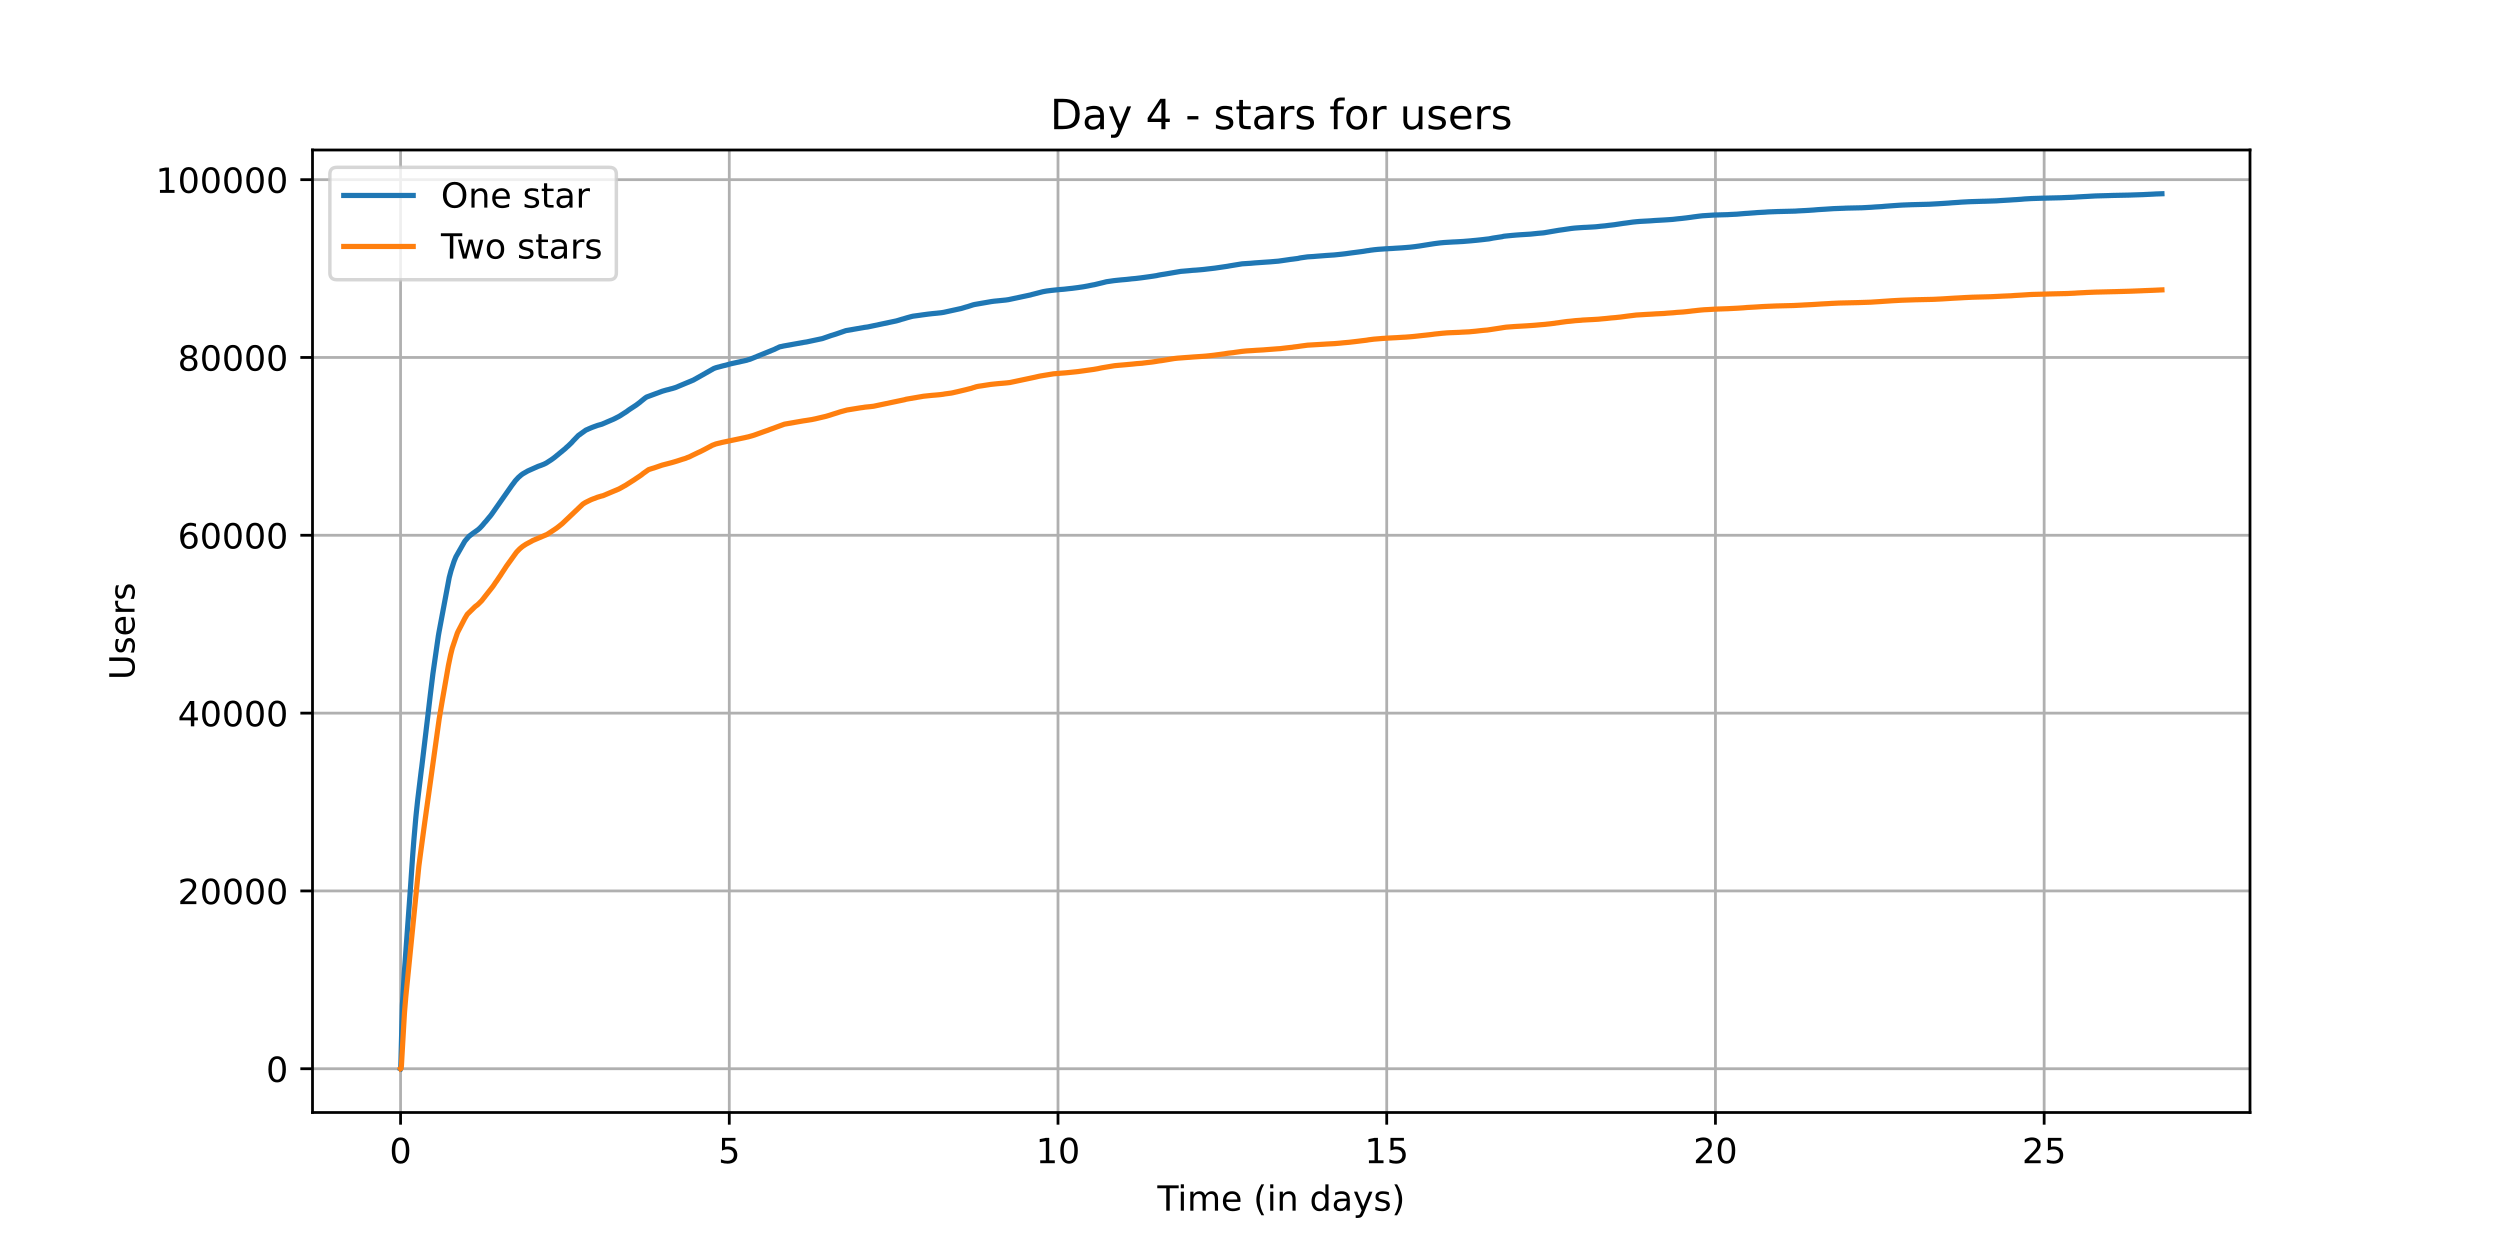<?xml version="1.0" encoding="utf-8" standalone="no"?>
<!DOCTYPE svg PUBLIC "-//W3C//DTD SVG 1.1//EN"
  "http://www.w3.org/Graphics/SVG/1.1/DTD/svg11.dtd">
<!-- Created with matplotlib (https://matplotlib.org/) -->
<svg height="360pt" version="1.1" viewBox="0 0 720 360" width="720pt" xmlns="http://www.w3.org/2000/svg" xmlns:xlink="http://www.w3.org/1999/xlink">
 <defs>
  <style type="text/css">*{stroke-linecap:butt;stroke-linejoin:round;}</style>
 </defs>
 <g id="figure_1">
  <g id="patch_1">
   <path d="M 0 360 
L 720 360 
L 720 0 
L 0 0 
z
" style="fill:#ffffff;"/>
  </g>
  <g id="axes_1">
   <g id="patch_2">
    <path d="M 90 320.4 
L 648 320.4 
L 648 43.2 
L 90 43.2 
z
" style="fill:#ffffff;"/>
   </g>
   <g id="matplotlib.axis_1">
    <g id="xtick_1">
     <g id="line2d_1">
      <path clip-path="url(#pc2b3cdab28)" d="M 115.364 320.4 
L 115.364 43.2 
" style="fill:none;stroke:#b0b0b0;stroke-linecap:square;stroke-width:0.8;"/>
     </g>
     <g id="line2d_2">
      <defs>
       <path d="M 0 0 
L 0 3.5 
" id="m22af81f376" style="stroke:#000000;stroke-width:0.8;"/>
      </defs>
      <g>
       <use style="stroke:#000000;stroke-width:0.8;" x="115.364" xlink:href="#m22af81f376" y="320.4"/>
      </g>
     </g>
     <g id="text_1">
      <!-- 0 -->
      <g transform="translate(112.182 334.998)scale(0.1 -0.1)">
       <defs>
        <path d="M 31.781 66.406 
Q 24.172 66.406 20.328 58.906 
Q 16.5 51.422 16.5 36.375 
Q 16.5 21.391 20.328 13.891 
Q 24.172 6.391 31.781 6.391 
Q 39.453 6.391 43.281 13.891 
Q 47.125 21.391 47.125 36.375 
Q 47.125 51.422 43.281 58.906 
Q 39.453 66.406 31.781 66.406 
z
M 31.781 74.219 
Q 44.047 74.219 50.516 64.516 
Q 56.984 54.828 56.984 36.375 
Q 56.984 17.969 50.516 8.266 
Q 44.047 -1.422 31.781 -1.422 
Q 19.531 -1.422 13.062 8.266 
Q 6.594 17.969 6.594 36.375 
Q 6.594 54.828 13.062 64.516 
Q 19.531 74.219 31.781 74.219 
z
" id="DejaVuSans-48"/>
       </defs>
       <use xlink:href="#DejaVuSans-48"/>
      </g>
     </g>
    </g>
    <g id="xtick_2">
     <g id="line2d_3">
      <path clip-path="url(#pc2b3cdab28)" d="M 210.034 320.4 
L 210.034 43.2 
" style="fill:none;stroke:#b0b0b0;stroke-linecap:square;stroke-width:0.8;"/>
     </g>
     <g id="line2d_4">
      <g>
       <use style="stroke:#000000;stroke-width:0.8;" x="210.034" xlink:href="#m22af81f376" y="320.4"/>
      </g>
     </g>
     <g id="text_2">
      <!-- 5 -->
      <g transform="translate(206.853 334.998)scale(0.1 -0.1)">
       <defs>
        <path d="M 10.797 72.906 
L 49.516 72.906 
L 49.516 64.594 
L 19.828 64.594 
L 19.828 46.734 
Q 21.969 47.469 24.109 47.828 
Q 26.266 48.188 28.422 48.188 
Q 40.625 48.188 47.75 41.5 
Q 54.891 34.812 54.891 23.391 
Q 54.891 11.625 47.562 5.094 
Q 40.234 -1.422 26.906 -1.422 
Q 22.312 -1.422 17.547 -0.641 
Q 12.797 0.141 7.719 1.703 
L 7.719 11.625 
Q 12.109 9.234 16.797 8.062 
Q 21.484 6.891 26.703 6.891 
Q 35.156 6.891 40.078 11.328 
Q 45.016 15.766 45.016 23.391 
Q 45.016 31 40.078 35.438 
Q 35.156 39.891 26.703 39.891 
Q 22.75 39.891 18.812 39.016 
Q 14.891 38.141 10.797 36.281 
z
" id="DejaVuSans-53"/>
       </defs>
       <use xlink:href="#DejaVuSans-53"/>
      </g>
     </g>
    </g>
    <g id="xtick_3">
     <g id="line2d_5">
      <path clip-path="url(#pc2b3cdab28)" d="M 304.705 320.4 
L 304.705 43.2 
" style="fill:none;stroke:#b0b0b0;stroke-linecap:square;stroke-width:0.8;"/>
     </g>
     <g id="line2d_6">
      <g>
       <use style="stroke:#000000;stroke-width:0.8;" x="304.705" xlink:href="#m22af81f376" y="320.4"/>
      </g>
     </g>
     <g id="text_3">
      <!-- 10 -->
      <g transform="translate(298.343 334.998)scale(0.1 -0.1)">
       <defs>
        <path d="M 12.406 8.297 
L 28.516 8.297 
L 28.516 63.922 
L 10.984 60.406 
L 10.984 69.391 
L 28.422 72.906 
L 38.281 72.906 
L 38.281 8.297 
L 54.391 8.297 
L 54.391 0 
L 12.406 0 
z
" id="DejaVuSans-49"/>
       </defs>
       <use xlink:href="#DejaVuSans-49"/>
       <use x="63.623" xlink:href="#DejaVuSans-48"/>
      </g>
     </g>
    </g>
    <g id="xtick_4">
     <g id="line2d_7">
      <path clip-path="url(#pc2b3cdab28)" d="M 399.376 320.4 
L 399.376 43.2 
" style="fill:none;stroke:#b0b0b0;stroke-linecap:square;stroke-width:0.8;"/>
     </g>
     <g id="line2d_8">
      <g>
       <use style="stroke:#000000;stroke-width:0.8;" x="399.376" xlink:href="#m22af81f376" y="320.4"/>
      </g>
     </g>
     <g id="text_4">
      <!-- 15 -->
      <g transform="translate(393.013 334.998)scale(0.1 -0.1)">
       <use xlink:href="#DejaVuSans-49"/>
       <use x="63.623" xlink:href="#DejaVuSans-53"/>
      </g>
     </g>
    </g>
    <g id="xtick_5">
     <g id="line2d_9">
      <path clip-path="url(#pc2b3cdab28)" d="M 494.047 320.4 
L 494.047 43.2 
" style="fill:none;stroke:#b0b0b0;stroke-linecap:square;stroke-width:0.8;"/>
     </g>
     <g id="line2d_10">
      <g>
       <use style="stroke:#000000;stroke-width:0.8;" x="494.047" xlink:href="#m22af81f376" y="320.4"/>
      </g>
     </g>
     <g id="text_5">
      <!-- 20 -->
      <g transform="translate(487.684 334.998)scale(0.1 -0.1)">
       <defs>
        <path d="M 19.188 8.297 
L 53.609 8.297 
L 53.609 0 
L 7.328 0 
L 7.328 8.297 
Q 12.938 14.109 22.625 23.891 
Q 32.328 33.688 34.812 36.531 
Q 39.547 41.844 41.422 45.531 
Q 43.312 49.219 43.312 52.781 
Q 43.312 58.594 39.234 62.25 
Q 35.156 65.922 28.609 65.922 
Q 23.969 65.922 18.812 64.312 
Q 13.672 62.703 7.812 59.422 
L 7.812 69.391 
Q 13.766 71.781 18.938 73 
Q 24.125 74.219 28.422 74.219 
Q 39.75 74.219 46.484 68.547 
Q 53.219 62.891 53.219 53.422 
Q 53.219 48.922 51.531 44.891 
Q 49.859 40.875 45.406 35.406 
Q 44.188 33.984 37.641 27.219 
Q 31.109 20.453 19.188 8.297 
z
" id="DejaVuSans-50"/>
       </defs>
       <use xlink:href="#DejaVuSans-50"/>
       <use x="63.623" xlink:href="#DejaVuSans-48"/>
      </g>
     </g>
    </g>
    <g id="xtick_6">
     <g id="line2d_11">
      <path clip-path="url(#pc2b3cdab28)" d="M 588.717 320.4 
L 588.717 43.2 
" style="fill:none;stroke:#b0b0b0;stroke-linecap:square;stroke-width:0.8;"/>
     </g>
     <g id="line2d_12">
      <g>
       <use style="stroke:#000000;stroke-width:0.8;" x="588.717" xlink:href="#m22af81f376" y="320.4"/>
      </g>
     </g>
     <g id="text_6">
      <!-- 25 -->
      <g transform="translate(582.355 334.998)scale(0.1 -0.1)">
       <use xlink:href="#DejaVuSans-50"/>
       <use x="63.623" xlink:href="#DejaVuSans-53"/>
      </g>
     </g>
    </g>
    <g id="text_7">
     <!-- Time (in days) -->
     <g transform="translate(333.327 348.677)scale(0.1 -0.1)">
      <defs>
       <path d="M -0.297 72.906 
L 61.375 72.906 
L 61.375 64.594 
L 35.5 64.594 
L 35.5 0 
L 25.594 0 
L 25.594 64.594 
L -0.297 64.594 
z
" id="DejaVuSans-84"/>
       <path d="M 9.422 54.688 
L 18.406 54.688 
L 18.406 0 
L 9.422 0 
z
M 9.422 75.984 
L 18.406 75.984 
L 18.406 64.594 
L 9.422 64.594 
z
" id="DejaVuSans-105"/>
       <path d="M 52 44.188 
Q 55.375 50.25 60.062 53.125 
Q 64.75 56 71.094 56 
Q 79.641 56 84.281 50.016 
Q 88.922 44.047 88.922 33.016 
L 88.922 0 
L 79.891 0 
L 79.891 32.719 
Q 79.891 40.578 77.094 44.375 
Q 74.312 48.188 68.609 48.188 
Q 61.625 48.188 57.562 43.547 
Q 53.516 38.922 53.516 30.906 
L 53.516 0 
L 44.484 0 
L 44.484 32.719 
Q 44.484 40.625 41.703 44.406 
Q 38.922 48.188 33.109 48.188 
Q 26.219 48.188 22.156 43.531 
Q 18.109 38.875 18.109 30.906 
L 18.109 0 
L 9.078 0 
L 9.078 54.688 
L 18.109 54.688 
L 18.109 46.188 
Q 21.188 51.219 25.484 53.609 
Q 29.781 56 35.688 56 
Q 41.656 56 45.828 52.969 
Q 50 49.953 52 44.188 
z
" id="DejaVuSans-109"/>
       <path d="M 56.203 29.594 
L 56.203 25.203 
L 14.891 25.203 
Q 15.484 15.922 20.484 11.062 
Q 25.484 6.203 34.422 6.203 
Q 39.594 6.203 44.453 7.469 
Q 49.312 8.734 54.109 11.281 
L 54.109 2.781 
Q 49.266 0.734 44.188 -0.344 
Q 39.109 -1.422 33.891 -1.422 
Q 20.797 -1.422 13.156 6.188 
Q 5.516 13.812 5.516 26.812 
Q 5.516 40.234 12.766 48.109 
Q 20.016 56 32.328 56 
Q 43.359 56 49.781 48.891 
Q 56.203 41.797 56.203 29.594 
z
M 47.219 32.234 
Q 47.125 39.594 43.094 43.984 
Q 39.062 48.391 32.422 48.391 
Q 24.906 48.391 20.391 44.141 
Q 15.875 39.891 15.188 32.172 
z
" id="DejaVuSans-101"/>
       <path id="DejaVuSans-32"/>
       <path d="M 31 75.875 
Q 24.469 64.656 21.281 53.656 
Q 18.109 42.672 18.109 31.391 
Q 18.109 20.125 21.312 9.062 
Q 24.516 -2 31 -13.188 
L 23.188 -13.188 
Q 15.875 -1.703 12.234 9.375 
Q 8.594 20.453 8.594 31.391 
Q 8.594 42.281 12.203 53.312 
Q 15.828 64.359 23.188 75.875 
z
" id="DejaVuSans-40"/>
       <path d="M 54.891 33.016 
L 54.891 0 
L 45.906 0 
L 45.906 32.719 
Q 45.906 40.484 42.875 44.328 
Q 39.844 48.188 33.797 48.188 
Q 26.516 48.188 22.312 43.547 
Q 18.109 38.922 18.109 30.906 
L 18.109 0 
L 9.078 0 
L 9.078 54.688 
L 18.109 54.688 
L 18.109 46.188 
Q 21.344 51.125 25.703 53.562 
Q 30.078 56 35.797 56 
Q 45.219 56 50.047 50.172 
Q 54.891 44.344 54.891 33.016 
z
" id="DejaVuSans-110"/>
       <path d="M 45.406 46.391 
L 45.406 75.984 
L 54.391 75.984 
L 54.391 0 
L 45.406 0 
L 45.406 8.203 
Q 42.578 3.328 38.25 0.953 
Q 33.938 -1.422 27.875 -1.422 
Q 17.969 -1.422 11.734 6.484 
Q 5.516 14.406 5.516 27.297 
Q 5.516 40.188 11.734 48.094 
Q 17.969 56 27.875 56 
Q 33.938 56 38.25 53.625 
Q 42.578 51.266 45.406 46.391 
z
M 14.797 27.297 
Q 14.797 17.391 18.875 11.75 
Q 22.953 6.109 30.078 6.109 
Q 37.203 6.109 41.297 11.75 
Q 45.406 17.391 45.406 27.297 
Q 45.406 37.203 41.297 42.844 
Q 37.203 48.484 30.078 48.484 
Q 22.953 48.484 18.875 42.844 
Q 14.797 37.203 14.797 27.297 
z
" id="DejaVuSans-100"/>
       <path d="M 34.281 27.484 
Q 23.391 27.484 19.188 25 
Q 14.984 22.516 14.984 16.5 
Q 14.984 11.719 18.141 8.906 
Q 21.297 6.109 26.703 6.109 
Q 34.188 6.109 38.703 11.406 
Q 43.219 16.703 43.219 25.484 
L 43.219 27.484 
z
M 52.203 31.203 
L 52.203 0 
L 43.219 0 
L 43.219 8.297 
Q 40.141 3.328 35.547 0.953 
Q 30.953 -1.422 24.312 -1.422 
Q 15.922 -1.422 10.953 3.297 
Q 6 8.016 6 15.922 
Q 6 25.141 12.172 29.828 
Q 18.359 34.516 30.609 34.516 
L 43.219 34.516 
L 43.219 35.406 
Q 43.219 41.609 39.141 45 
Q 35.062 48.391 27.688 48.391 
Q 23 48.391 18.547 47.266 
Q 14.109 46.141 10.016 43.891 
L 10.016 52.203 
Q 14.938 54.109 19.578 55.047 
Q 24.219 56 28.609 56 
Q 40.484 56 46.344 49.844 
Q 52.203 43.703 52.203 31.203 
z
" id="DejaVuSans-97"/>
       <path d="M 32.172 -5.078 
Q 28.375 -14.844 24.75 -17.812 
Q 21.141 -20.797 15.094 -20.797 
L 7.906 -20.797 
L 7.906 -13.281 
L 13.188 -13.281 
Q 16.891 -13.281 18.938 -11.516 
Q 21 -9.766 23.484 -3.219 
L 25.094 0.875 
L 2.984 54.688 
L 12.5 54.688 
L 29.594 11.922 
L 46.688 54.688 
L 56.203 54.688 
z
" id="DejaVuSans-121"/>
       <path d="M 44.281 53.078 
L 44.281 44.578 
Q 40.484 46.531 36.375 47.5 
Q 32.281 48.484 27.875 48.484 
Q 21.188 48.484 17.844 46.438 
Q 14.5 44.391 14.5 40.281 
Q 14.5 37.156 16.891 35.375 
Q 19.281 33.594 26.516 31.984 
L 29.594 31.297 
Q 39.156 29.25 43.188 25.516 
Q 47.219 21.781 47.219 15.094 
Q 47.219 7.469 41.188 3.016 
Q 35.156 -1.422 24.609 -1.422 
Q 20.219 -1.422 15.453 -0.562 
Q 10.688 0.297 5.422 2 
L 5.422 11.281 
Q 10.406 8.688 15.234 7.391 
Q 20.062 6.109 24.812 6.109 
Q 31.156 6.109 34.562 8.281 
Q 37.984 10.453 37.984 14.406 
Q 37.984 18.062 35.516 20.016 
Q 33.062 21.969 24.703 23.781 
L 21.578 24.516 
Q 13.234 26.266 9.516 29.906 
Q 5.812 33.547 5.812 39.891 
Q 5.812 47.609 11.281 51.797 
Q 16.75 56 26.812 56 
Q 31.781 56 36.172 55.266 
Q 40.578 54.547 44.281 53.078 
z
" id="DejaVuSans-115"/>
       <path d="M 8.016 75.875 
L 15.828 75.875 
Q 23.141 64.359 26.781 53.312 
Q 30.422 42.281 30.422 31.391 
Q 30.422 20.453 26.781 9.375 
Q 23.141 -1.703 15.828 -13.188 
L 8.016 -13.188 
Q 14.5 -2 17.703 9.062 
Q 20.906 20.125 20.906 31.391 
Q 20.906 42.672 17.703 53.656 
Q 14.5 64.656 8.016 75.875 
z
" id="DejaVuSans-41"/>
      </defs>
      <use xlink:href="#DejaVuSans-84"/>
      <use x="57.959" xlink:href="#DejaVuSans-105"/>
      <use x="85.742" xlink:href="#DejaVuSans-109"/>
      <use x="183.154" xlink:href="#DejaVuSans-101"/>
      <use x="244.678" xlink:href="#DejaVuSans-32"/>
      <use x="276.465" xlink:href="#DejaVuSans-40"/>
      <use x="315.479" xlink:href="#DejaVuSans-105"/>
      <use x="343.262" xlink:href="#DejaVuSans-110"/>
      <use x="406.641" xlink:href="#DejaVuSans-32"/>
      <use x="438.428" xlink:href="#DejaVuSans-100"/>
      <use x="501.904" xlink:href="#DejaVuSans-97"/>
      <use x="563.184" xlink:href="#DejaVuSans-121"/>
      <use x="622.363" xlink:href="#DejaVuSans-115"/>
      <use x="674.463" xlink:href="#DejaVuSans-41"/>
     </g>
    </g>
   </g>
   <g id="matplotlib.axis_2">
    <g id="ytick_1">
     <g id="line2d_13">
      <path clip-path="url(#pc2b3cdab28)" d="M 90 307.8 
L 648 307.8 
" style="fill:none;stroke:#b0b0b0;stroke-linecap:square;stroke-width:0.8;"/>
     </g>
     <g id="line2d_14">
      <defs>
       <path d="M 0 0 
L -3.5 0 
" id="m08c8bb5e4a" style="stroke:#000000;stroke-width:0.8;"/>
      </defs>
      <g>
       <use style="stroke:#000000;stroke-width:0.8;" x="90" xlink:href="#m08c8bb5e4a" y="307.8"/>
      </g>
     </g>
     <g id="text_8">
      <!-- 0 -->
      <g transform="translate(76.638 311.599)scale(0.1 -0.1)">
       <use xlink:href="#DejaVuSans-48"/>
      </g>
     </g>
    </g>
    <g id="ytick_2">
     <g id="line2d_15">
      <path clip-path="url(#pc2b3cdab28)" d="M 90 256.588 
L 648 256.588 
" style="fill:none;stroke:#b0b0b0;stroke-linecap:square;stroke-width:0.8;"/>
     </g>
     <g id="line2d_16">
      <g>
       <use style="stroke:#000000;stroke-width:0.8;" x="90" xlink:href="#m08c8bb5e4a" y="256.588"/>
      </g>
     </g>
     <g id="text_9">
      <!-- 20000 -->
      <g transform="translate(51.188 260.387)scale(0.1 -0.1)">
       <use xlink:href="#DejaVuSans-50"/>
       <use x="63.623" xlink:href="#DejaVuSans-48"/>
       <use x="127.246" xlink:href="#DejaVuSans-48"/>
       <use x="190.869" xlink:href="#DejaVuSans-48"/>
       <use x="254.492" xlink:href="#DejaVuSans-48"/>
      </g>
     </g>
    </g>
    <g id="ytick_3">
     <g id="line2d_17">
      <path clip-path="url(#pc2b3cdab28)" d="M 90 205.376 
L 648 205.376 
" style="fill:none;stroke:#b0b0b0;stroke-linecap:square;stroke-width:0.8;"/>
     </g>
     <g id="line2d_18">
      <g>
       <use style="stroke:#000000;stroke-width:0.8;" x="90" xlink:href="#m08c8bb5e4a" y="205.376"/>
      </g>
     </g>
     <g id="text_10">
      <!-- 40000 -->
      <g transform="translate(51.188 209.175)scale(0.1 -0.1)">
       <defs>
        <path d="M 37.797 64.312 
L 12.891 25.391 
L 37.797 25.391 
z
M 35.203 72.906 
L 47.609 72.906 
L 47.609 25.391 
L 58.016 25.391 
L 58.016 17.188 
L 47.609 17.188 
L 47.609 0 
L 37.797 0 
L 37.797 17.188 
L 4.891 17.188 
L 4.891 26.703 
z
" id="DejaVuSans-52"/>
       </defs>
       <use xlink:href="#DejaVuSans-52"/>
       <use x="63.623" xlink:href="#DejaVuSans-48"/>
       <use x="127.246" xlink:href="#DejaVuSans-48"/>
       <use x="190.869" xlink:href="#DejaVuSans-48"/>
       <use x="254.492" xlink:href="#DejaVuSans-48"/>
      </g>
     </g>
    </g>
    <g id="ytick_4">
     <g id="line2d_19">
      <path clip-path="url(#pc2b3cdab28)" d="M 90 154.163 
L 648 154.163 
" style="fill:none;stroke:#b0b0b0;stroke-linecap:square;stroke-width:0.8;"/>
     </g>
     <g id="line2d_20">
      <g>
       <use style="stroke:#000000;stroke-width:0.8;" x="90" xlink:href="#m08c8bb5e4a" y="154.163"/>
      </g>
     </g>
     <g id="text_11">
      <!-- 60000 -->
      <g transform="translate(51.188 157.963)scale(0.1 -0.1)">
       <defs>
        <path d="M 33.016 40.375 
Q 26.375 40.375 22.484 35.828 
Q 18.609 31.297 18.609 23.391 
Q 18.609 15.531 22.484 10.953 
Q 26.375 6.391 33.016 6.391 
Q 39.656 6.391 43.531 10.953 
Q 47.406 15.531 47.406 23.391 
Q 47.406 31.297 43.531 35.828 
Q 39.656 40.375 33.016 40.375 
z
M 52.594 71.297 
L 52.594 62.312 
Q 48.875 64.062 45.094 64.984 
Q 41.312 65.922 37.594 65.922 
Q 27.828 65.922 22.672 59.328 
Q 17.531 52.734 16.797 39.406 
Q 19.672 43.656 24.016 45.922 
Q 28.375 48.188 33.594 48.188 
Q 44.578 48.188 50.953 41.516 
Q 57.328 34.859 57.328 23.391 
Q 57.328 12.156 50.688 5.359 
Q 44.047 -1.422 33.016 -1.422 
Q 20.359 -1.422 13.672 8.266 
Q 6.984 17.969 6.984 36.375 
Q 6.984 53.656 15.188 63.938 
Q 23.391 74.219 37.203 74.219 
Q 40.922 74.219 44.703 73.484 
Q 48.484 72.75 52.594 71.297 
z
" id="DejaVuSans-54"/>
       </defs>
       <use xlink:href="#DejaVuSans-54"/>
       <use x="63.623" xlink:href="#DejaVuSans-48"/>
       <use x="127.246" xlink:href="#DejaVuSans-48"/>
       <use x="190.869" xlink:href="#DejaVuSans-48"/>
       <use x="254.492" xlink:href="#DejaVuSans-48"/>
      </g>
     </g>
    </g>
    <g id="ytick_5">
     <g id="line2d_21">
      <path clip-path="url(#pc2b3cdab28)" d="M 90 102.951 
L 648 102.951 
" style="fill:none;stroke:#b0b0b0;stroke-linecap:square;stroke-width:0.8;"/>
     </g>
     <g id="line2d_22">
      <g>
       <use style="stroke:#000000;stroke-width:0.8;" x="90" xlink:href="#m08c8bb5e4a" y="102.951"/>
      </g>
     </g>
     <g id="text_12">
      <!-- 80000 -->
      <g transform="translate(51.188 106.75)scale(0.1 -0.1)">
       <defs>
        <path d="M 31.781 34.625 
Q 24.75 34.625 20.719 30.859 
Q 16.703 27.094 16.703 20.516 
Q 16.703 13.922 20.719 10.156 
Q 24.75 6.391 31.781 6.391 
Q 38.812 6.391 42.859 10.172 
Q 46.922 13.969 46.922 20.516 
Q 46.922 27.094 42.891 30.859 
Q 38.875 34.625 31.781 34.625 
z
M 21.922 38.812 
Q 15.578 40.375 12.031 44.719 
Q 8.5 49.078 8.5 55.328 
Q 8.5 64.062 14.719 69.141 
Q 20.953 74.219 31.781 74.219 
Q 42.672 74.219 48.875 69.141 
Q 55.078 64.062 55.078 55.328 
Q 55.078 49.078 51.531 44.719 
Q 48 40.375 41.703 38.812 
Q 48.828 37.156 52.797 32.312 
Q 56.781 27.484 56.781 20.516 
Q 56.781 9.906 50.312 4.234 
Q 43.844 -1.422 31.781 -1.422 
Q 19.734 -1.422 13.25 4.234 
Q 6.781 9.906 6.781 20.516 
Q 6.781 27.484 10.781 32.312 
Q 14.797 37.156 21.922 38.812 
z
M 18.312 54.391 
Q 18.312 48.734 21.844 45.562 
Q 25.391 42.391 31.781 42.391 
Q 38.141 42.391 41.719 45.562 
Q 45.312 48.734 45.312 54.391 
Q 45.312 60.062 41.719 63.234 
Q 38.141 66.406 31.781 66.406 
Q 25.391 66.406 21.844 63.234 
Q 18.312 60.062 18.312 54.391 
z
" id="DejaVuSans-56"/>
       </defs>
       <use xlink:href="#DejaVuSans-56"/>
       <use x="63.623" xlink:href="#DejaVuSans-48"/>
       <use x="127.246" xlink:href="#DejaVuSans-48"/>
       <use x="190.869" xlink:href="#DejaVuSans-48"/>
       <use x="254.492" xlink:href="#DejaVuSans-48"/>
      </g>
     </g>
    </g>
    <g id="ytick_6">
     <g id="line2d_23">
      <path clip-path="url(#pc2b3cdab28)" d="M 90 51.739 
L 648 51.739 
" style="fill:none;stroke:#b0b0b0;stroke-linecap:square;stroke-width:0.8;"/>
     </g>
     <g id="line2d_24">
      <g>
       <use style="stroke:#000000;stroke-width:0.8;" x="90" xlink:href="#m08c8bb5e4a" y="51.739"/>
      </g>
     </g>
     <g id="text_13">
      <!-- 100000 -->
      <g transform="translate(44.825 55.538)scale(0.1 -0.1)">
       <use xlink:href="#DejaVuSans-49"/>
       <use x="63.623" xlink:href="#DejaVuSans-48"/>
       <use x="127.246" xlink:href="#DejaVuSans-48"/>
       <use x="190.869" xlink:href="#DejaVuSans-48"/>
       <use x="254.492" xlink:href="#DejaVuSans-48"/>
       <use x="318.115" xlink:href="#DejaVuSans-48"/>
      </g>
     </g>
    </g>
    <g id="text_14">
     <!-- Users -->
     <g transform="translate(38.745 195.801)rotate(-90)scale(0.1 -0.1)">
      <defs>
       <path d="M 8.688 72.906 
L 18.609 72.906 
L 18.609 28.609 
Q 18.609 16.891 22.844 11.734 
Q 27.094 6.594 36.625 6.594 
Q 46.094 6.594 50.344 11.734 
Q 54.594 16.891 54.594 28.609 
L 54.594 72.906 
L 64.5 72.906 
L 64.5 27.391 
Q 64.5 13.141 57.438 5.859 
Q 50.391 -1.422 36.625 -1.422 
Q 22.797 -1.422 15.734 5.859 
Q 8.688 13.141 8.688 27.391 
z
" id="DejaVuSans-85"/>
       <path d="M 41.109 46.297 
Q 39.594 47.172 37.812 47.578 
Q 36.031 48 33.891 48 
Q 26.266 48 22.188 43.047 
Q 18.109 38.094 18.109 28.812 
L 18.109 0 
L 9.078 0 
L 9.078 54.688 
L 18.109 54.688 
L 18.109 46.188 
Q 20.953 51.172 25.484 53.578 
Q 30.031 56 36.531 56 
Q 37.453 56 38.578 55.875 
Q 39.703 55.766 41.062 55.516 
z
" id="DejaVuSans-114"/>
      </defs>
      <use xlink:href="#DejaVuSans-85"/>
      <use x="73.193" xlink:href="#DejaVuSans-115"/>
      <use x="125.293" xlink:href="#DejaVuSans-101"/>
      <use x="186.816" xlink:href="#DejaVuSans-114"/>
      <use x="227.93" xlink:href="#DejaVuSans-115"/>
     </g>
    </g>
   </g>
   <g id="line2d_25">
    <path clip-path="url(#pc2b3cdab28)" d="M 115.364 307.8 
L 115.402 307.71 
L 115.468 305.662 
L 115.885 289.443 
L 116.419 280.427 
L 118.165 256.388 
L 118.856 246.338 
L 119.2 241.9 
L 119.742 235.647 
L 119.876 234.31 
L 120.292 230.406 
L 121.345 221.746 
L 121.463 220.89 
L 122.686 210.64 
L 122.805 209.636 
L 123.18 206.507 
L 123.73 201.798 
L 123.978 199.704 
L 124.676 194.045 
L 126.25 183.093 
L 126.406 182.184 
L 129.374 166.334 
L 129.896 164.347 
L 130.727 161.786 
L 130.87 161.407 
L 131.317 160.332 
L 133.833 155.92 
L 134.032 155.664 
L 135.067 154.471 
L 136.234 153.569 
L 136.67 153.267 
L 137.573 152.627 
L 137.712 152.517 
L 138.185 152.099 
L 138.835 151.416 
L 139.133 151.068 
L 139.603 150.489 
L 139.915 150.171 
L 140.931 148.929 
L 141.074 148.786 
L 141.554 148.161 
L 141.635 148.051 
L 147.46 139.734 
L 148.046 138.971 
L 148.333 138.556 
L 148.58 138.277 
L 149.012 137.816 
L 149.13 137.683 
L 149.312 137.489 
L 149.755 137.107 
L 150.049 136.841 
L 150.544 136.477 
L 151.103 136.155 
L 151.996 135.64 
L 154.995 134.303 
L 155.731 134.05 
L 156.396 133.786 
L 156.656 133.686 
L 156.969 133.53 
L 157.333 133.346 
L 158.35 132.69 
L 158.819 132.385 
L 159.692 131.748 
L 162.845 129.154 
L 163.132 128.864 
L 163.601 128.462 
L 163.836 128.24 
L 164.643 127.461 
L 165.1 126.934 
L 165.282 126.752 
L 166.559 125.428 
L 168.748 123.861 
L 169.23 123.659 
L 169.478 123.538 
L 169.934 123.344 
L 170.116 123.264 
L 170.624 123.057 
L 171.211 122.839 
L 171.51 122.734 
L 172.084 122.524 
L 173.348 122.166 
L 176.787 120.686 
L 178.364 119.874 
L 178.547 119.764 
L 180.58 118.456 
L 180.841 118.248 
L 181.193 117.997 
L 181.453 117.823 
L 181.675 117.677 
L 181.922 117.518 
L 183.069 116.766 
L 183.226 116.661 
L 183.904 116.154 
L 184.243 115.9 
L 184.712 115.498 
L 184.921 115.332 
L 185.702 114.704 
L 185.911 114.556 
L 186.237 114.341 
L 190.785 112.658 
L 191.971 112.313 
L 192.297 112.244 
L 192.714 112.136 
L 193.131 112.011 
L 193.589 111.9 
L 194.57 111.598 
L 199.718 109.447 
L 199.952 109.307 
L 200.643 108.925 
L 200.865 108.8 
L 205.57 106.131 
L 206.196 105.901 
L 206.404 105.842 
L 208.021 105.414 
L 208.295 105.338 
L 208.777 105.23 
L 209.142 105.14 
L 210.302 104.808 
L 215.006 103.763 
L 215.514 103.594 
L 215.944 103.486 
L 223.087 100.588 
L 223.387 100.439 
L 223.596 100.329 
L 224.586 99.878 
L 225.173 99.766 
L 225.629 99.656 
L 231.549 98.595 
L 232.282 98.485 
L 236.835 97.512 
L 237.03 97.446 
L 239.429 96.614 
L 240.394 96.322 
L 240.576 96.265 
L 240.915 96.155 
L 243.615 95.221 
L 249.012 94.281 
L 249.872 94.171 
L 258.137 92.424 
L 258.554 92.307 
L 259.583 91.992 
L 259.805 91.928 
L 260.183 91.828 
L 261.2 91.521 
L 261.473 91.446 
L 262.49 91.167 
L 262.972 91.057 
L 264.81 90.811 
L 265.54 90.701 
L 267.286 90.468 
L 268.237 90.358 
L 268.654 90.312 
L 269.814 90.202 
L 271.08 90.064 
L 271.783 89.953 
L 276.865 88.834 
L 278.22 88.422 
L 278.65 88.312 
L 280.227 87.803 
L 280.696 87.692 
L 285.504 86.853 
L 286.326 86.742 
L 287.434 86.635 
L 288.515 86.525 
L 289.675 86.407 
L 290.431 86.297 
L 290.665 86.248 
L 296.803 84.94 
L 297.246 84.804 
L 297.702 84.694 
L 299.449 84.241 
L 300.309 84.018 
L 300.908 83.908 
L 301.455 83.811 
L 302.302 83.703 
L 302.745 83.647 
L 303.762 83.537 
L 305.013 83.406 
L 306.42 83.296 
L 307.762 83.142 
L 308.818 83.032 
L 310.486 82.814 
L 311.164 82.709 
L 311.426 82.679 
L 312.129 82.569 
L 312.677 82.469 
L 313.289 82.359 
L 313.915 82.226 
L 314.475 82.118 
L 314.671 82.077 
L 315.205 81.985 
L 317.799 81.36 
L 318.646 81.142 
L 320.783 80.83 
L 321.8 80.72 
L 322.973 80.6 
L 324.25 80.492 
L 324.654 80.451 
L 325.594 80.346 
L 325.803 80.315 
L 327.055 80.205 
L 328.489 80.034 
L 329.297 79.924 
L 331.264 79.652 
L 332.007 79.542 
L 332.489 79.468 
L 333.141 79.363 
L 333.505 79.276 
L 334.053 79.168 
L 334.6 79.073 
L 335.356 78.963 
L 340.062 78.159 
L 341.365 78.049 
L 342.395 77.96 
L 343.554 77.849 
L 344.362 77.803 
L 345.678 77.693 
L 346.786 77.588 
L 347.672 77.478 
L 349.067 77.319 
L 349.966 77.209 
L 350.461 77.135 
L 351.23 77.025 
L 353.55 76.684 
L 354.124 76.574 
L 357.735 75.983 
L 359.417 75.873 
L 360.224 75.824 
L 361.371 75.716 
L 361.736 75.691 
L 363.326 75.581 
L 364.2 75.519 
L 365.829 75.409 
L 366.833 75.322 
L 368.175 75.212 
L 370.351 74.9 
L 371.107 74.789 
L 371.589 74.715 
L 372.501 74.605 
L 372.97 74.539 
L 373.792 74.434 
L 373.988 74.385 
L 374.483 74.275 
L 376.582 73.978 
L 378.328 73.868 
L 379.331 73.781 
L 380.804 73.671 
L 381.781 73.591 
L 383.397 73.481 
L 384.217 73.43 
L 385.273 73.32 
L 386.511 73.192 
L 387.436 73.082 
L 389.313 72.823 
L 390.173 72.713 
L 391.841 72.495 
L 392.623 72.388 
L 393.119 72.308 
L 393.745 72.201 
L 394.136 72.162 
L 394.723 72.055 
L 394.983 72.027 
L 395.844 71.916 
L 396.952 71.809 
L 398.528 71.699 
L 398.919 71.663 
L 401.004 71.553 
L 401.904 71.489 
L 403.767 71.379 
L 404.705 71.305 
L 406.06 71.194 
L 407.481 71.031 
L 408.25 70.923 
L 408.706 70.864 
L 411.924 70.349 
L 412.615 70.242 
L 413.11 70.165 
L 414.726 69.958 
L 415.899 69.848 
L 416.746 69.794 
L 418.648 69.684 
L 419.378 69.653 
L 421.333 69.543 
L 422.297 69.463 
L 423.6 69.356 
L 424.017 69.312 
L 425.203 69.202 
L 426.414 69.074 
L 427.392 68.964 
L 427.835 68.908 
L 428.825 68.798 
L 429.438 68.677 
L 429.985 68.567 
L 432.578 68.173 
L 432.995 68.065 
L 433.282 68.019 
L 434.35 67.909 
L 435.51 67.796 
L 436.8 67.686 
L 437.712 67.617 
L 440.774 67.428 
L 441.818 67.318 
L 443.056 67.19 
L 444.372 67.079 
L 444.828 67.018 
L 448.894 66.324 
L 449.65 66.217 
L 450.106 66.155 
L 452.518 65.797 
L 453.508 65.687 
L 454.421 65.617 
L 456.036 65.507 
L 456.753 65.479 
L 458.708 65.369 
L 459.555 65.315 
L 460.61 65.205 
L 461.04 65.154 
L 462.213 65.046 
L 462.656 64.99 
L 463.529 64.88 
L 463.946 64.836 
L 464.884 64.726 
L 467.451 64.337 
L 468.325 64.227 
L 470.267 63.956 
L 471.375 63.845 
L 472.365 63.764 
L 474.411 63.653 
L 475.206 63.61 
L 476.653 63.5 
L 477.434 63.456 
L 479.363 63.346 
L 480.171 63.295 
L 481.745 63.185 
L 483.192 63.016 
L 484.338 62.906 
L 485.745 62.739 
L 486.553 62.632 
L 486.983 62.578 
L 487.727 62.468 
L 489.395 62.25 
L 490.36 62.14 
L 491.181 62.089 
L 492.928 61.979 
L 493.749 61.928 
L 497.606 61.817 
L 497.97 61.789 
L 500.264 61.679 
L 501.306 61.587 
L 502.635 61.477 
L 503.417 61.433 
L 504.864 61.323 
L 505.228 61.298 
L 506.219 61.216 
L 508.305 61.106 
L 509.23 61.034 
L 512.045 60.924 
L 512.683 60.911 
L 517.023 60.801 
L 517.909 60.739 
L 520.059 60.629 
L 520.88 60.581 
L 522.47 60.471 
L 523.486 60.381 
L 525.285 60.271 
L 525.637 60.25 
L 527.266 60.14 
L 528.126 60.084 
L 531.176 59.974 
L 531.54 59.946 
L 536.244 59.836 
L 537.013 59.797 
L 539.046 59.687 
L 540.01 59.61 
L 541.9 59.5 
L 543.008 59.395 
L 544.506 59.285 
L 545.419 59.218 
L 547.034 59.108 
L 547.842 59.06 
L 550.579 58.95 
L 551.23 58.934 
L 555.57 58.824 
L 556.378 58.778 
L 558.359 58.668 
L 558.724 58.642 
L 559.544 58.594 
L 561.225 58.484 
L 562.229 58.399 
L 563.91 58.289 
L 564.848 58.217 
L 566.868 58.107 
L 567.585 58.076 
L 571.143 57.966 
L 571.755 57.956 
L 574.948 57.848 
L 575.326 57.82 
L 576.186 57.761 
L 578.05 57.654 
L 578.245 57.639 
L 578.584 57.623 
L 580.135 57.516 
L 580.474 57.503 
L 582.052 57.393 
L 583.108 57.295 
L 584.946 57.19 
L 585.128 57.18 
L 588.477 57.07 
L 589.103 57.06 
L 593.624 56.95 
L 594.38 56.911 
L 597.208 56.801 
L 598.146 56.73 
L 600.101 56.619 
L 600.87 56.581 
L 602.774 56.471 
L 603.556 56.43 
L 607.544 56.32 
L 608.247 56.292 
L 613.369 56.182 
L 614.06 56.156 
L 617.305 56.046 
L 617.657 56.025 
L 620.003 55.915 
L 620.824 55.864 
L 622.636 55.8 
L 622.636 55.8 
" style="fill:none;stroke:#1f77b4;stroke-linecap:square;stroke-width:1.5;"/>
   </g>
   <g id="line2d_26">
    <path clip-path="url(#pc2b3cdab28)" d="M 115.364 307.8 
L 115.494 307.723 
L 115.611 306.914 
L 115.897 301.829 
L 116.481 291.76 
L 116.858 287.197 
L 120.63 249.426 
L 121.177 245.29 
L 122.166 237.995 
L 122.414 236.198 
L 126.498 206.95 
L 126.663 205.977 
L 127.317 202.088 
L 128.501 195.328 
L 129.139 191.666 
L 129.779 188.586 
L 130.261 186.637 
L 131.695 182.376 
L 131.878 181.959 
L 133.85 178.138 
L 134.145 177.647 
L 134.572 176.927 
L 136.715 174.81 
L 136.944 174.612 
L 137.23 174.4 
L 137.386 174.295 
L 137.664 174.059 
L 138.692 173.038 
L 141.934 168.918 
L 142.351 168.318 
L 142.69 167.791 
L 143.042 167.32 
L 143.805 166.183 
L 144.078 165.791 
L 144.494 165.138 
L 145.366 163.817 
L 145.583 163.476 
L 145.87 163.038 
L 148.697 159.1 
L 148.982 158.785 
L 149.664 158.081 
L 150.25 157.584 
L 150.57 157.333 
L 151.501 156.724 
L 153.146 155.838 
L 153.408 155.677 
L 157.529 153.928 
L 158.519 153.288 
L 158.676 153.185 
L 159.874 152.389 
L 160.291 152.107 
L 160.995 151.564 
L 161.79 150.924 
L 161.92 150.817 
L 167.862 145.181 
L 168.318 144.889 
L 168.605 144.715 
L 169.908 144.067 
L 170.325 143.875 
L 170.95 143.629 
L 171.289 143.521 
L 172.019 143.222 
L 173.217 142.863 
L 173.673 142.753 
L 178.168 140.861 
L 178.468 140.71 
L 178.664 140.602 
L 179.342 140.226 
L 179.72 140.003 
L 180.072 139.824 
L 182.783 138.095 
L 183.017 137.924 
L 184.191 137.148 
L 184.595 136.869 
L 184.973 136.582 
L 185.22 136.367 
L 186.771 135.274 
L 187.071 135.164 
L 187.931 134.884 
L 188.336 134.772 
L 190.642 133.973 
L 191.046 133.863 
L 191.424 133.765 
L 191.854 133.655 
L 193.471 133.23 
L 193.903 133.105 
L 194.987 132.782 
L 196.655 132.237 
L 197.033 132.129 
L 197.489 131.983 
L 197.932 131.786 
L 198.453 131.607 
L 198.831 131.425 
L 199.339 131.166 
L 200.617 130.554 
L 201.073 130.332 
L 201.53 130.135 
L 202.938 129.425 
L 203.133 129.318 
L 205.153 128.242 
L 205.766 128.014 
L 206.131 127.866 
L 206.939 127.666 
L 207.421 127.559 
L 207.838 127.443 
L 214.693 125.997 
L 214.953 125.927 
L 215.488 125.817 
L 216.765 125.456 
L 217.248 125.303 
L 220.363 124.186 
L 221.119 123.928 
L 221.745 123.679 
L 222.058 123.572 
L 225.916 122.161 
L 231.379 121.208 
L 232.138 121.098 
L 233.901 120.816 
L 234.148 120.758 
L 234.748 120.637 
L 237.838 119.913 
L 239.025 119.562 
L 239.859 119.285 
L 241.333 118.827 
L 241.633 118.722 
L 242.076 118.584 
L 243.615 118.171 
L 243.902 118.084 
L 244.593 117.974 
L 247.774 117.457 
L 248.608 117.347 
L 249.142 117.255 
L 250.263 117.147 
L 250.667 117.106 
L 251.579 116.996 
L 260.535 115.114 
L 260.991 114.976 
L 265.97 114.118 
L 267.013 114.008 
L 268.264 113.877 
L 269.593 113.767 
L 270.689 113.662 
L 271.588 113.552 
L 272.148 113.447 
L 273.959 113.206 
L 274.494 113.096 
L 274.858 113.012 
L 275.288 112.909 
L 275.523 112.863 
L 278.142 112.238 
L 278.403 112.172 
L 279.276 111.949 
L 279.732 111.844 
L 280.266 111.652 
L 280.657 111.555 
L 280.839 111.48 
L 281.191 111.373 
L 281.804 111.247 
L 282.586 111.137 
L 285.269 110.717 
L 286.274 110.607 
L 287.512 110.479 
L 288.88 110.369 
L 289.936 110.272 
L 290.887 110.162 
L 298.198 108.61 
L 298.406 108.556 
L 299.123 108.392 
L 299.657 108.282 
L 303.436 107.657 
L 304.908 107.547 
L 305.351 107.494 
L 306.798 107.386 
L 307.189 107.35 
L 308.309 107.24 
L 309.495 107.117 
L 310.512 107.007 
L 310.981 106.941 
L 311.765 106.833 
L 312.234 106.769 
L 313.015 106.659 
L 314.996 106.385 
L 315.609 106.277 
L 316.156 106.183 
L 316.652 106.075 
L 317.277 105.944 
L 321.005 105.317 
L 322.178 105.21 
L 322.556 105.179 
L 323.82 105.069 
L 324.889 104.971 
L 326.115 104.861 
L 327.394 104.723 
L 328.906 104.615 
L 329.375 104.546 
L 330.287 104.436 
L 331.629 104.288 
L 332.346 104.183 
L 332.632 104.139 
L 333.323 104.029 
L 333.636 103.97 
L 334.522 103.86 
L 338.198 103.256 
L 339.215 103.146 
L 340.114 103.079 
L 341.535 102.969 
L 342.408 102.91 
L 343.789 102.8 
L 344.649 102.744 
L 346.291 102.634 
L 347.229 102.559 
L 348.337 102.449 
L 349.64 102.303 
L 350.396 102.196 
L 350.839 102.142 
L 351.647 102.032 
L 351.856 101.999 
L 352.69 101.891 
L 353.003 101.827 
L 353.772 101.717 
L 354.189 101.668 
L 355.154 101.561 
L 355.649 101.484 
L 357.604 101.21 
L 358.66 101.1 
L 359.051 101.064 
L 360.902 100.954 
L 361.814 100.887 
L 363.757 100.777 
L 364.735 100.698 
L 366.194 100.588 
L 366.559 100.562 
L 367.94 100.452 
L 368.761 100.401 
L 369.621 100.291 
L 371.029 100.129 
L 372.123 100.019 
L 372.644 99.932 
L 373.57 99.825 
L 374.039 99.758 
L 374.782 99.648 
L 376.595 99.407 
L 378.458 99.297 
L 379.279 99.248 
L 381.207 99.138 
L 382.081 99.079 
L 384.217 98.969 
L 384.595 98.941 
L 385.873 98.831 
L 387.085 98.708 
L 388.361 98.598 
L 388.765 98.557 
L 389.704 98.447 
L 391.202 98.268 
L 392.063 98.158 
L 393.588 97.973 
L 394.201 97.863 
L 395.739 97.671 
L 397.121 97.561 
L 398.124 97.477 
L 399.844 97.366 
L 402.268 97.241 
L 404.014 97.131 
L 404.757 97.098 
L 406.178 96.987 
L 407.246 96.89 
L 408.25 96.78 
L 409.605 96.629 
L 410.647 96.519 
L 412.003 96.368 
L 412.824 96.263 
L 413.11 96.217 
L 414.179 96.107 
L 415.43 95.976 
L 416.746 95.866 
L 417.515 95.825 
L 420.29 95.715 
L 421.098 95.666 
L 423.222 95.559 
L 423.652 95.51 
L 424.877 95.4 
L 426.271 95.241 
L 427.366 95.131 
L 428.33 95.052 
L 429.073 94.942 
L 431.758 94.532 
L 432.461 94.424 
L 432.982 94.337 
L 433.751 94.227 
L 434.689 94.153 
L 436.123 94.043 
L 436.904 93.999 
L 438.807 93.889 
L 439.602 93.843 
L 441.218 93.733 
L 442.118 93.666 
L 443.304 93.556 
L 443.694 93.52 
L 445.049 93.41 
L 445.492 93.354 
L 446.561 93.244 
L 446.848 93.203 
L 447.76 93.098 
L 448.072 93.039 
L 448.907 92.934 
L 449.207 92.88 
L 451.188 92.606 
L 452.387 92.496 
L 453.756 92.342 
L 455.32 92.235 
L 455.75 92.184 
L 457.743 92.074 
L 458.473 92.043 
L 460.323 91.933 
L 461.444 91.823 
L 462.669 91.713 
L 463.985 91.569 
L 465.327 91.459 
L 465.744 91.41 
L 466.774 91.305 
L 467.06 91.262 
L 468.794 91.031 
L 469.693 90.921 
L 471.258 90.729 
L 473.056 90.619 
L 473.89 90.565 
L 475.962 90.455 
L 476.848 90.391 
L 479.193 90.281 
L 480.223 90.189 
L 481.85 90.079 
L 482.983 89.966 
L 484.69 89.856 
L 485.863 89.736 
L 486.827 89.628 
L 487.283 89.567 
L 488.3 89.459 
L 488.73 89.408 
L 489.773 89.298 
L 490.764 89.213 
L 492.862 89.103 
L 493.762 89.039 
L 496.785 88.929 
L 497.449 88.909 
L 499.651 88.799 
L 500.407 88.76 
L 502.101 88.65 
L 503.117 88.56 
L 505.098 88.45 
L 505.919 88.402 
L 507.588 88.292 
L 508.331 88.258 
L 510.833 88.148 
L 511.55 88.12 
L 515.798 88.01 
L 516.45 87.995 
L 518.691 87.884 
L 519.499 87.836 
L 521.662 87.726 
L 522.456 87.682 
L 524.125 87.575 
L 524.49 87.549 
L 526.562 87.439 
L 527.383 87.388 
L 529.69 87.278 
L 530.342 87.262 
L 534.993 87.152 
L 535.658 87.132 
L 538.876 87.022 
L 539.763 86.96 
L 541.496 86.85 
L 542.382 86.786 
L 544.05 86.676 
L 544.923 86.614 
L 546.943 86.504 
L 547.699 86.466 
L 550.93 86.356 
L 551.608 86.333 
L 556.43 86.223 
L 557.121 86.197 
L 559.362 86.087 
L 560.196 86.033 
L 561.955 85.923 
L 562.789 85.872 
L 564.874 85.762 
L 565.695 85.711 
L 568.015 85.6 
L 568.68 85.58 
L 572.772 85.47 
L 573.449 85.449 
L 575.795 85.339 
L 576.616 85.291 
L 579.223 85.18 
L 580.161 85.106 
L 582.104 84.996 
L 582.938 84.942 
L 584.646 84.832 
L 585.376 84.799 
L 589.363 84.689 
L 590.067 84.663 
L 594.589 84.553 
L 595.214 84.543 
L 597.495 84.433 
L 598.368 84.371 
L 600.505 84.264 
L 600.87 84.238 
L 603.582 84.128 
L 604.221 84.115 
L 608.547 84.005 
L 609.173 83.992 
L 613.095 83.882 
L 613.786 83.859 
L 616.588 83.749 
L 617.357 83.711 
L 620.212 83.601 
L 620.551 83.585 
L 622.636 83.488 
L 622.636 83.488 
" style="fill:none;stroke:#ff7f0e;stroke-linecap:square;stroke-width:1.5;"/>
   </g>
   <g id="patch_3">
    <path d="M 90 320.4 
L 90 43.2 
" style="fill:none;stroke:#000000;stroke-linecap:square;stroke-linejoin:miter;stroke-width:0.8;"/>
   </g>
   <g id="patch_4">
    <path d="M 648 320.4 
L 648 43.2 
" style="fill:none;stroke:#000000;stroke-linecap:square;stroke-linejoin:miter;stroke-width:0.8;"/>
   </g>
   <g id="patch_5">
    <path d="M 90 320.4 
L 648 320.4 
" style="fill:none;stroke:#000000;stroke-linecap:square;stroke-linejoin:miter;stroke-width:0.8;"/>
   </g>
   <g id="patch_6">
    <path d="M 90 43.2 
L 648 43.2 
" style="fill:none;stroke:#000000;stroke-linecap:square;stroke-linejoin:miter;stroke-width:0.8;"/>
   </g>
   <g id="text_15">
    <!-- Day 4 - stars for users -->
    <g transform="translate(302.426 37.2)scale(0.12 -0.12)">
     <defs>
      <path d="M 19.672 64.797 
L 19.672 8.109 
L 31.594 8.109 
Q 46.688 8.109 53.688 14.938 
Q 60.688 21.781 60.688 36.531 
Q 60.688 51.172 53.688 57.984 
Q 46.688 64.797 31.594 64.797 
z
M 9.812 72.906 
L 30.078 72.906 
Q 51.266 72.906 61.172 64.094 
Q 71.094 55.281 71.094 36.531 
Q 71.094 17.672 61.125 8.828 
Q 51.172 0 30.078 0 
L 9.812 0 
z
" id="DejaVuSans-68"/>
      <path d="M 4.891 31.391 
L 31.203 31.391 
L 31.203 23.391 
L 4.891 23.391 
z
" id="DejaVuSans-45"/>
      <path d="M 18.312 70.219 
L 18.312 54.688 
L 36.812 54.688 
L 36.812 47.703 
L 18.312 47.703 
L 18.312 18.016 
Q 18.312 11.328 20.141 9.422 
Q 21.969 7.516 27.594 7.516 
L 36.812 7.516 
L 36.812 0 
L 27.594 0 
Q 17.188 0 13.234 3.875 
Q 9.281 7.766 9.281 18.016 
L 9.281 47.703 
L 2.688 47.703 
L 2.688 54.688 
L 9.281 54.688 
L 9.281 70.219 
z
" id="DejaVuSans-116"/>
      <path d="M 37.109 75.984 
L 37.109 68.5 
L 28.516 68.5 
Q 23.688 68.5 21.797 66.547 
Q 19.922 64.594 19.922 59.516 
L 19.922 54.688 
L 34.719 54.688 
L 34.719 47.703 
L 19.922 47.703 
L 19.922 0 
L 10.891 0 
L 10.891 47.703 
L 2.297 47.703 
L 2.297 54.688 
L 10.891 54.688 
L 10.891 58.5 
Q 10.891 67.625 15.141 71.797 
Q 19.391 75.984 28.609 75.984 
z
" id="DejaVuSans-102"/>
      <path d="M 30.609 48.391 
Q 23.391 48.391 19.188 42.75 
Q 14.984 37.109 14.984 27.297 
Q 14.984 17.484 19.156 11.844 
Q 23.344 6.203 30.609 6.203 
Q 37.797 6.203 41.984 11.859 
Q 46.188 17.531 46.188 27.297 
Q 46.188 37.016 41.984 42.703 
Q 37.797 48.391 30.609 48.391 
z
M 30.609 56 
Q 42.328 56 49.016 48.375 
Q 55.719 40.766 55.719 27.297 
Q 55.719 13.875 49.016 6.219 
Q 42.328 -1.422 30.609 -1.422 
Q 18.844 -1.422 12.172 6.219 
Q 5.516 13.875 5.516 27.297 
Q 5.516 40.766 12.172 48.375 
Q 18.844 56 30.609 56 
z
" id="DejaVuSans-111"/>
      <path d="M 8.5 21.578 
L 8.5 54.688 
L 17.484 54.688 
L 17.484 21.922 
Q 17.484 14.156 20.5 10.266 
Q 23.531 6.391 29.594 6.391 
Q 36.859 6.391 41.078 11.031 
Q 45.312 15.672 45.312 23.688 
L 45.312 54.688 
L 54.297 54.688 
L 54.297 0 
L 45.312 0 
L 45.312 8.406 
Q 42.047 3.422 37.719 1 
Q 33.406 -1.422 27.688 -1.422 
Q 18.266 -1.422 13.375 4.438 
Q 8.5 10.297 8.5 21.578 
z
M 31.109 56 
z
" id="DejaVuSans-117"/>
     </defs>
     <use xlink:href="#DejaVuSans-68"/>
     <use x="77.002" xlink:href="#DejaVuSans-97"/>
     <use x="138.281" xlink:href="#DejaVuSans-121"/>
     <use x="197.461" xlink:href="#DejaVuSans-32"/>
     <use x="229.248" xlink:href="#DejaVuSans-52"/>
     <use x="292.871" xlink:href="#DejaVuSans-32"/>
     <use x="324.658" xlink:href="#DejaVuSans-45"/>
     <use x="360.742" xlink:href="#DejaVuSans-32"/>
     <use x="392.529" xlink:href="#DejaVuSans-115"/>
     <use x="444.629" xlink:href="#DejaVuSans-116"/>
     <use x="483.838" xlink:href="#DejaVuSans-97"/>
     <use x="545.117" xlink:href="#DejaVuSans-114"/>
     <use x="586.23" xlink:href="#DejaVuSans-115"/>
     <use x="638.33" xlink:href="#DejaVuSans-32"/>
     <use x="670.117" xlink:href="#DejaVuSans-102"/>
     <use x="705.322" xlink:href="#DejaVuSans-111"/>
     <use x="766.504" xlink:href="#DejaVuSans-114"/>
     <use x="807.617" xlink:href="#DejaVuSans-32"/>
     <use x="839.404" xlink:href="#DejaVuSans-117"/>
     <use x="902.783" xlink:href="#DejaVuSans-115"/>
     <use x="954.883" xlink:href="#DejaVuSans-101"/>
     <use x="1016.406" xlink:href="#DejaVuSans-114"/>
     <use x="1057.52" xlink:href="#DejaVuSans-115"/>
    </g>
   </g>
   <g id="legend_1">
    <g id="patch_7">
     <path d="M 97 80.556 
L 175.511 80.556 
Q 177.511 80.556 177.511 78.556 
L 177.511 50.2 
Q 177.511 48.2 175.511 48.2 
L 97 48.2 
Q 95 48.2 95 50.2 
L 95 78.556 
Q 95 80.556 97 80.556 
z
" style="fill:#ffffff;opacity:0.8;stroke:#cccccc;stroke-linejoin:miter;"/>
    </g>
    <g id="line2d_27">
     <path d="M 99 56.298 
L 119 56.298 
" style="fill:none;stroke:#1f77b4;stroke-linecap:square;stroke-width:1.5;"/>
    </g>
    <g id="line2d_28"/>
    <g id="text_16">
     <!-- One star -->
     <g transform="translate(127 59.798)scale(0.1 -0.1)">
      <defs>
       <path d="M 39.406 66.219 
Q 28.656 66.219 22.328 58.203 
Q 16.016 50.203 16.016 36.375 
Q 16.016 22.609 22.328 14.594 
Q 28.656 6.594 39.406 6.594 
Q 50.141 6.594 56.422 14.594 
Q 62.703 22.609 62.703 36.375 
Q 62.703 50.203 56.422 58.203 
Q 50.141 66.219 39.406 66.219 
z
M 39.406 74.219 
Q 54.734 74.219 63.906 63.938 
Q 73.094 53.656 73.094 36.375 
Q 73.094 19.141 63.906 8.859 
Q 54.734 -1.422 39.406 -1.422 
Q 24.031 -1.422 14.812 8.828 
Q 5.609 19.094 5.609 36.375 
Q 5.609 53.656 14.812 63.938 
Q 24.031 74.219 39.406 74.219 
z
" id="DejaVuSans-79"/>
      </defs>
      <use xlink:href="#DejaVuSans-79"/>
      <use x="78.711" xlink:href="#DejaVuSans-110"/>
      <use x="142.09" xlink:href="#DejaVuSans-101"/>
      <use x="203.613" xlink:href="#DejaVuSans-32"/>
      <use x="235.4" xlink:href="#DejaVuSans-115"/>
      <use x="287.5" xlink:href="#DejaVuSans-116"/>
      <use x="326.709" xlink:href="#DejaVuSans-97"/>
      <use x="387.988" xlink:href="#DejaVuSans-114"/>
     </g>
    </g>
    <g id="line2d_29">
     <path d="M 99 70.977 
L 119 70.977 
" style="fill:none;stroke:#ff7f0e;stroke-linecap:square;stroke-width:1.5;"/>
    </g>
    <g id="line2d_30"/>
    <g id="text_17">
     <!-- Two stars -->
     <g transform="translate(127 74.477)scale(0.1 -0.1)">
      <defs>
       <path d="M 4.203 54.688 
L 13.188 54.688 
L 24.422 12.016 
L 35.594 54.688 
L 46.188 54.688 
L 57.422 12.016 
L 68.609 54.688 
L 77.594 54.688 
L 63.281 0 
L 52.688 0 
L 40.922 44.828 
L 29.109 0 
L 18.5 0 
z
" id="DejaVuSans-119"/>
      </defs>
      <use xlink:href="#DejaVuSans-84"/>
      <use x="44.584" xlink:href="#DejaVuSans-119"/>
      <use x="126.371" xlink:href="#DejaVuSans-111"/>
      <use x="187.553" xlink:href="#DejaVuSans-32"/>
      <use x="219.34" xlink:href="#DejaVuSans-115"/>
      <use x="271.439" xlink:href="#DejaVuSans-116"/>
      <use x="310.648" xlink:href="#DejaVuSans-97"/>
      <use x="371.928" xlink:href="#DejaVuSans-114"/>
      <use x="413.041" xlink:href="#DejaVuSans-115"/>
     </g>
    </g>
   </g>
  </g>
 </g>
 <defs>
  <clipPath id="pc2b3cdab28">
   <rect height="277.2" width="558" x="90" y="43.2"/>
  </clipPath>
 </defs>
</svg>
